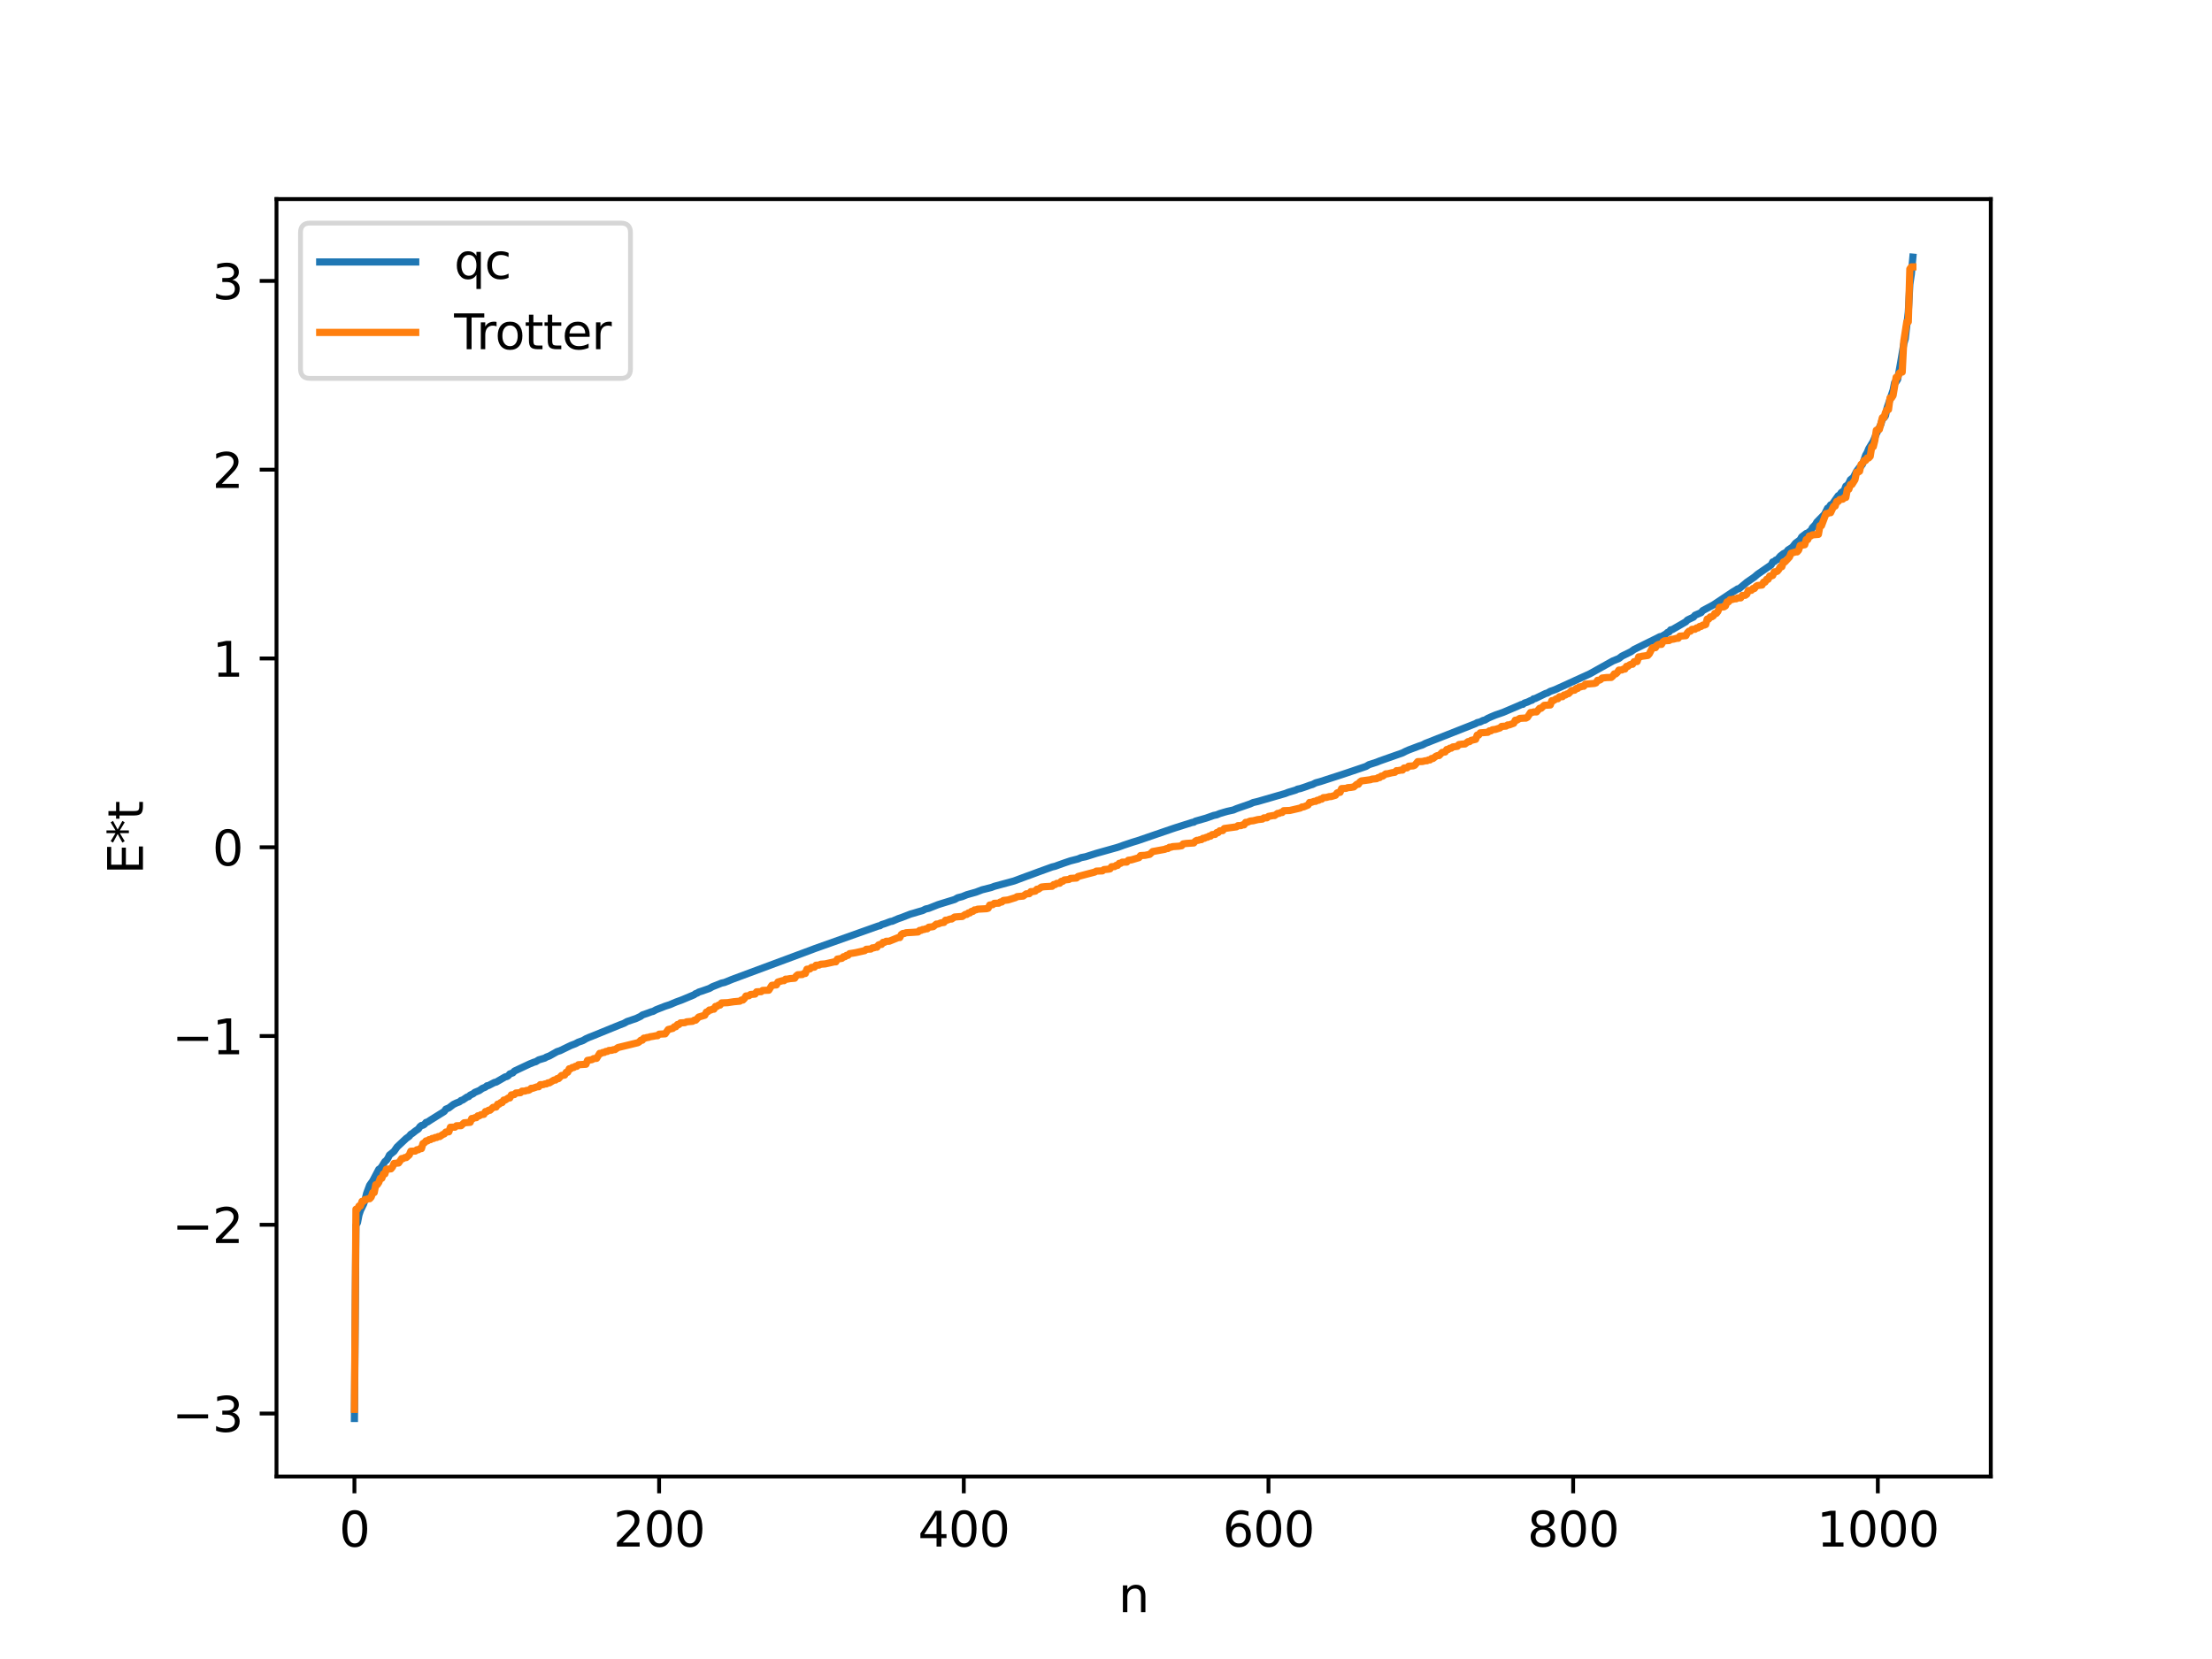 <?xml version="1.0" encoding="utf-8" standalone="no"?>
<!DOCTYPE svg PUBLIC "-//W3C//DTD SVG 1.1//EN"
  "http://www.w3.org/Graphics/SVG/1.1/DTD/svg11.dtd">
<svg xmlns:xlink="http://www.w3.org/1999/xlink" width="460.8pt" height="345.6pt" viewBox="0 0 460.8 345.6" xmlns="http://www.w3.org/2000/svg" version="1.1">
 <defs>
  <style type="text/css">*{stroke-linejoin: round; stroke-linecap: butt}</style>
 </defs>
 <g id="figure_1">
  <g id="patch_1">
   <path d="M 0 345.6 
L 460.8 345.6 
L 460.8 0 
L 0 0 
z
" style="fill: #ffffff"/>
  </g>
  <g id="axes_1">
   <g id="patch_2">
    <path d="M 57.6 307.584 
L 414.72 307.584 
L 414.72 41.472 
L 57.6 41.472 
z
" style="fill: #ffffff"/>
   </g>
   <g id="matplotlib.axis_1">
    <g id="xtick_1">
     <g id="line2d_1">
      <defs>
       <path id="mff411ee690" d="M 0 0 
L 0 3.5 
" style="stroke: #000000; stroke-width: 0.8"/>
      </defs>
      <g>
       <use xlink:href="#mff411ee690" x="73.833" y="307.584" style="stroke: #000000; stroke-width: 0.8"/>
      </g>
     </g>
     <g id="text_1">
      <!-- 0 -->
      <g transform="translate(70.651 322.182) scale(0.1 -0.1)">
       <defs>
        <path id="DejaVuSans-30" d="M 2034 4250 
Q 1547 4250 1301 3770 
Q 1056 3291 1056 2328 
Q 1056 1369 1301 889 
Q 1547 409 2034 409 
Q 2525 409 2770 889 
Q 3016 1369 3016 2328 
Q 3016 3291 2770 3770 
Q 2525 4250 2034 4250 
z
M 2034 4750 
Q 2819 4750 3233 4129 
Q 3647 3509 3647 2328 
Q 3647 1150 3233 529 
Q 2819 -91 2034 -91 
Q 1250 -91 836 529 
Q 422 1150 422 2328 
Q 422 3509 836 4129 
Q 1250 4750 2034 4750 
z
" transform="scale(0.016)"/>
       </defs>
       <use xlink:href="#DejaVuSans-30"/>
      </g>
     </g>
    </g>
    <g id="xtick_2">
     <g id="line2d_2">
      <g>
       <use xlink:href="#mff411ee690" x="137.304" y="307.584" style="stroke: #000000; stroke-width: 0.8"/>
      </g>
     </g>
     <g id="text_2">
      <!-- 200 -->
      <g transform="translate(127.76 322.182) scale(0.1 -0.1)">
       <defs>
        <path id="DejaVuSans-32" d="M 1228 531 
L 3431 531 
L 3431 0 
L 469 0 
L 469 531 
Q 828 903 1448 1529 
Q 2069 2156 2228 2338 
Q 2531 2678 2651 2914 
Q 2772 3150 2772 3378 
Q 2772 3750 2511 3984 
Q 2250 4219 1831 4219 
Q 1534 4219 1204 4116 
Q 875 4013 500 3803 
L 500 4441 
Q 881 4594 1212 4672 
Q 1544 4750 1819 4750 
Q 2544 4750 2975 4387 
Q 3406 4025 3406 3419 
Q 3406 3131 3298 2873 
Q 3191 2616 2906 2266 
Q 2828 2175 2409 1742 
Q 1991 1309 1228 531 
z
" transform="scale(0.016)"/>
       </defs>
       <use xlink:href="#DejaVuSans-32"/>
       <use xlink:href="#DejaVuSans-30" x="63.623"/>
       <use xlink:href="#DejaVuSans-30" x="127.246"/>
      </g>
     </g>
    </g>
    <g id="xtick_3">
     <g id="line2d_3">
      <g>
       <use xlink:href="#mff411ee690" x="200.775" y="307.584" style="stroke: #000000; stroke-width: 0.8"/>
      </g>
     </g>
     <g id="text_3">
      <!-- 400 -->
      <g transform="translate(191.231 322.182) scale(0.1 -0.1)">
       <defs>
        <path id="DejaVuSans-34" d="M 2419 4116 
L 825 1625 
L 2419 1625 
L 2419 4116 
z
M 2253 4666 
L 3047 4666 
L 3047 1625 
L 3713 1625 
L 3713 1100 
L 3047 1100 
L 3047 0 
L 2419 0 
L 2419 1100 
L 313 1100 
L 313 1709 
L 2253 4666 
z
" transform="scale(0.016)"/>
       </defs>
       <use xlink:href="#DejaVuSans-34"/>
       <use xlink:href="#DejaVuSans-30" x="63.623"/>
       <use xlink:href="#DejaVuSans-30" x="127.246"/>
      </g>
     </g>
    </g>
    <g id="xtick_4">
     <g id="line2d_4">
      <g>
       <use xlink:href="#mff411ee690" x="264.246" y="307.584" style="stroke: #000000; stroke-width: 0.8"/>
      </g>
     </g>
     <g id="text_4">
      <!-- 600 -->
      <g transform="translate(254.702 322.182) scale(0.1 -0.1)">
       <defs>
        <path id="DejaVuSans-36" d="M 2113 2584 
Q 1688 2584 1439 2293 
Q 1191 2003 1191 1497 
Q 1191 994 1439 701 
Q 1688 409 2113 409 
Q 2538 409 2786 701 
Q 3034 994 3034 1497 
Q 3034 2003 2786 2293 
Q 2538 2584 2113 2584 
z
M 3366 4563 
L 3366 3988 
Q 3128 4100 2886 4159 
Q 2644 4219 2406 4219 
Q 1781 4219 1451 3797 
Q 1122 3375 1075 2522 
Q 1259 2794 1537 2939 
Q 1816 3084 2150 3084 
Q 2853 3084 3261 2657 
Q 3669 2231 3669 1497 
Q 3669 778 3244 343 
Q 2819 -91 2113 -91 
Q 1303 -91 875 529 
Q 447 1150 447 2328 
Q 447 3434 972 4092 
Q 1497 4750 2381 4750 
Q 2619 4750 2861 4703 
Q 3103 4656 3366 4563 
z
" transform="scale(0.016)"/>
       </defs>
       <use xlink:href="#DejaVuSans-36"/>
       <use xlink:href="#DejaVuSans-30" x="63.623"/>
       <use xlink:href="#DejaVuSans-30" x="127.246"/>
      </g>
     </g>
    </g>
    <g id="xtick_5">
     <g id="line2d_5">
      <g>
       <use xlink:href="#mff411ee690" x="327.717" y="307.584" style="stroke: #000000; stroke-width: 0.8"/>
      </g>
     </g>
     <g id="text_5">
      <!-- 800 -->
      <g transform="translate(318.173 322.182) scale(0.1 -0.1)">
       <defs>
        <path id="DejaVuSans-38" d="M 2034 2216 
Q 1584 2216 1326 1975 
Q 1069 1734 1069 1313 
Q 1069 891 1326 650 
Q 1584 409 2034 409 
Q 2484 409 2743 651 
Q 3003 894 3003 1313 
Q 3003 1734 2745 1975 
Q 2488 2216 2034 2216 
z
M 1403 2484 
Q 997 2584 770 2862 
Q 544 3141 544 3541 
Q 544 4100 942 4425 
Q 1341 4750 2034 4750 
Q 2731 4750 3128 4425 
Q 3525 4100 3525 3541 
Q 3525 3141 3298 2862 
Q 3072 2584 2669 2484 
Q 3125 2378 3379 2068 
Q 3634 1759 3634 1313 
Q 3634 634 3220 271 
Q 2806 -91 2034 -91 
Q 1263 -91 848 271 
Q 434 634 434 1313 
Q 434 1759 690 2068 
Q 947 2378 1403 2484 
z
M 1172 3481 
Q 1172 3119 1398 2916 
Q 1625 2713 2034 2713 
Q 2441 2713 2670 2916 
Q 2900 3119 2900 3481 
Q 2900 3844 2670 4047 
Q 2441 4250 2034 4250 
Q 1625 4250 1398 4047 
Q 1172 3844 1172 3481 
z
" transform="scale(0.016)"/>
       </defs>
       <use xlink:href="#DejaVuSans-38"/>
       <use xlink:href="#DejaVuSans-30" x="63.623"/>
       <use xlink:href="#DejaVuSans-30" x="127.246"/>
      </g>
     </g>
    </g>
    <g id="xtick_6">
     <g id="line2d_6">
      <g>
       <use xlink:href="#mff411ee690" x="391.188" y="307.584" style="stroke: #000000; stroke-width: 0.8"/>
      </g>
     </g>
     <g id="text_6">
      <!-- 1000 -->
      <g transform="translate(378.463 322.182) scale(0.1 -0.1)">
       <defs>
        <path id="DejaVuSans-31" d="M 794 531 
L 1825 531 
L 1825 4091 
L 703 3866 
L 703 4441 
L 1819 4666 
L 2450 4666 
L 2450 531 
L 3481 531 
L 3481 0 
L 794 0 
L 794 531 
z
" transform="scale(0.016)"/>
       </defs>
       <use xlink:href="#DejaVuSans-31"/>
       <use xlink:href="#DejaVuSans-30" x="63.623"/>
       <use xlink:href="#DejaVuSans-30" x="127.246"/>
       <use xlink:href="#DejaVuSans-30" x="190.869"/>
      </g>
     </g>
    </g>
    <g id="text_7">
     <!-- n -->
     <g transform="translate(232.991 335.861) scale(0.1 -0.1)">
      <defs>
       <path id="DejaVuSans-6e" d="M 3513 2113 
L 3513 0 
L 2938 0 
L 2938 2094 
Q 2938 2591 2744 2837 
Q 2550 3084 2163 3084 
Q 1697 3084 1428 2787 
Q 1159 2491 1159 1978 
L 1159 0 
L 581 0 
L 581 3500 
L 1159 3500 
L 1159 2956 
Q 1366 3272 1645 3428 
Q 1925 3584 2291 3584 
Q 2894 3584 3203 3211 
Q 3513 2838 3513 2113 
z
" transform="scale(0.016)"/>
      </defs>
      <use xlink:href="#DejaVuSans-6e"/>
     </g>
    </g>
   </g>
   <g id="matplotlib.axis_2">
    <g id="ytick_1">
     <g id="line2d_7">
      <defs>
       <path id="m937a822538" d="M 0 0 
L -3.5 0 
" style="stroke: #000000; stroke-width: 0.8"/>
      </defs>
      <g>
       <use xlink:href="#m937a822538" x="57.6" y="294.467" style="stroke: #000000; stroke-width: 0.8"/>
      </g>
     </g>
     <g id="text_8">
      <!-- −3 -->
      <g transform="translate(35.858 298.267) scale(0.1 -0.1)">
       <defs>
        <path id="DejaVuSans-2212" d="M 678 2272 
L 4684 2272 
L 4684 1741 
L 678 1741 
L 678 2272 
z
" transform="scale(0.016)"/>
        <path id="DejaVuSans-33" d="M 2597 2516 
Q 3050 2419 3304 2112 
Q 3559 1806 3559 1356 
Q 3559 666 3084 287 
Q 2609 -91 1734 -91 
Q 1441 -91 1130 -33 
Q 819 25 488 141 
L 488 750 
Q 750 597 1062 519 
Q 1375 441 1716 441 
Q 2309 441 2620 675 
Q 2931 909 2931 1356 
Q 2931 1769 2642 2001 
Q 2353 2234 1838 2234 
L 1294 2234 
L 1294 2753 
L 1863 2753 
Q 2328 2753 2575 2939 
Q 2822 3125 2822 3475 
Q 2822 3834 2567 4026 
Q 2313 4219 1838 4219 
Q 1578 4219 1281 4162 
Q 984 4106 628 3988 
L 628 4550 
Q 988 4650 1302 4700 
Q 1616 4750 1894 4750 
Q 2613 4750 3031 4423 
Q 3450 4097 3450 3541 
Q 3450 3153 3228 2886 
Q 3006 2619 2597 2516 
z
" transform="scale(0.016)"/>
       </defs>
       <use xlink:href="#DejaVuSans-2212"/>
       <use xlink:href="#DejaVuSans-33" x="83.789"/>
      </g>
     </g>
    </g>
    <g id="ytick_2">
     <g id="line2d_8">
      <g>
       <use xlink:href="#m937a822538" x="57.6" y="255.143" style="stroke: #000000; stroke-width: 0.8"/>
      </g>
     </g>
     <g id="text_9">
      <!-- −2 -->
      <g transform="translate(35.858 258.943) scale(0.1 -0.1)">
       <use xlink:href="#DejaVuSans-2212"/>
       <use xlink:href="#DejaVuSans-32" x="83.789"/>
      </g>
     </g>
    </g>
    <g id="ytick_3">
     <g id="line2d_9">
      <g>
       <use xlink:href="#m937a822538" x="57.6" y="215.819" style="stroke: #000000; stroke-width: 0.8"/>
      </g>
     </g>
     <g id="text_10">
      <!-- −1 -->
      <g transform="translate(35.858 219.619) scale(0.1 -0.1)">
       <use xlink:href="#DejaVuSans-2212"/>
       <use xlink:href="#DejaVuSans-31" x="83.789"/>
      </g>
     </g>
    </g>
    <g id="ytick_4">
     <g id="line2d_10">
      <g>
       <use xlink:href="#m937a822538" x="57.6" y="176.495" style="stroke: #000000; stroke-width: 0.8"/>
      </g>
     </g>
     <g id="text_11">
      <!-- 0 -->
      <g transform="translate(44.237 180.295) scale(0.1 -0.1)">
       <use xlink:href="#DejaVuSans-30"/>
      </g>
     </g>
    </g>
    <g id="ytick_5">
     <g id="line2d_11">
      <g>
       <use xlink:href="#m937a822538" x="57.6" y="137.171" style="stroke: #000000; stroke-width: 0.8"/>
      </g>
     </g>
     <g id="text_12">
      <!-- 1 -->
      <g transform="translate(44.237 140.971) scale(0.1 -0.1)">
       <use xlink:href="#DejaVuSans-31"/>
      </g>
     </g>
    </g>
    <g id="ytick_6">
     <g id="line2d_12">
      <g>
       <use xlink:href="#m937a822538" x="57.6" y="97.847" style="stroke: #000000; stroke-width: 0.8"/>
      </g>
     </g>
     <g id="text_13">
      <!-- 2 -->
      <g transform="translate(44.237 101.647) scale(0.1 -0.1)">
       <use xlink:href="#DejaVuSans-32"/>
      </g>
     </g>
    </g>
    <g id="ytick_7">
     <g id="line2d_13">
      <g>
       <use xlink:href="#m937a822538" x="57.6" y="58.523" style="stroke: #000000; stroke-width: 0.8"/>
      </g>
     </g>
     <g id="text_14">
      <!-- 3 -->
      <g transform="translate(44.237 62.323) scale(0.1 -0.1)">
       <use xlink:href="#DejaVuSans-33"/>
      </g>
     </g>
    </g>
    <g id="text_15">
     <!-- E*t -->
     <g transform="translate(29.778 182.148) rotate(-90) scale(0.1 -0.1)">
      <defs>
       <path id="DejaVuSans-45" d="M 628 4666 
L 3578 4666 
L 3578 4134 
L 1259 4134 
L 1259 2753 
L 3481 2753 
L 3481 2222 
L 1259 2222 
L 1259 531 
L 3634 531 
L 3634 0 
L 628 0 
L 628 4666 
z
" transform="scale(0.016)"/>
       <path id="DejaVuSans-2a" d="M 3009 3897 
L 1888 3291 
L 3009 2681 
L 2828 2375 
L 1778 3009 
L 1778 1831 
L 1422 1831 
L 1422 3009 
L 372 2375 
L 191 2681 
L 1313 3291 
L 191 3897 
L 372 4206 
L 1422 3572 
L 1422 4750 
L 1778 4750 
L 1778 3572 
L 2828 4206 
L 3009 3897 
z
" transform="scale(0.016)"/>
       <path id="DejaVuSans-74" d="M 1172 4494 
L 1172 3500 
L 2356 3500 
L 2356 3053 
L 1172 3053 
L 1172 1153 
Q 1172 725 1289 603 
Q 1406 481 1766 481 
L 2356 481 
L 2356 0 
L 1766 0 
Q 1100 0 847 248 
Q 594 497 594 1153 
L 594 3053 
L 172 3053 
L 172 3500 
L 594 3500 
L 594 4494 
L 1172 4494 
z
" transform="scale(0.016)"/>
      </defs>
      <use xlink:href="#DejaVuSans-45"/>
      <use xlink:href="#DejaVuSans-2a" x="63.184"/>
      <use xlink:href="#DejaVuSans-74" x="113.184"/>
     </g>
    </g>
   </g>
   <g id="line2d_14">
    <path d="M 73.833 295.488 
L 74.15 255.241 
L 74.467 254.715 
L 74.785 253.064 
L 75.102 252.134 
L 75.737 250.845 
L 76.054 249.938 
L 76.372 248.605 
L 77.006 246.91 
L 77.641 246.016 
L 78.91 243.602 
L 79.228 243.4 
L 79.545 243.01 
L 80.18 241.972 
L 80.497 241.734 
L 80.815 241.28 
L 81.132 240.62 
L 82.084 239.852 
L 82.719 238.936 
L 84.623 237.149 
L 85.258 236.7 
L 85.575 236.288 
L 85.892 236.119 
L 86.527 235.609 
L 87.162 235.18 
L 87.479 234.704 
L 87.796 234.456 
L 88.114 234.408 
L 88.431 234.21 
L 88.748 233.82 
L 89.066 233.738 
L 89.7 233.317 
L 92.557 231.532 
L 92.874 231.061 
L 93.509 230.796 
L 94.461 230.072 
L 95.096 229.764 
L 95.73 229.529 
L 96.048 229.24 
L 96.365 229.169 
L 97.317 228.523 
L 97.634 228.445 
L 97.952 228.128 
L 98.586 227.832 
L 98.904 227.565 
L 99.856 227.174 
L 100.491 226.727 
L 101.125 226.471 
L 101.443 226.189 
L 101.76 226.14 
L 103.029 225.484 
L 103.347 225.433 
L 105.251 224.331 
L 105.568 224.269 
L 105.886 224.086 
L 106.203 223.716 
L 106.838 223.495 
L 107.155 223.133 
L 110.329 221.64 
L 111.281 221.256 
L 111.598 221.183 
L 112.233 220.793 
L 113.502 220.413 
L 113.82 220.211 
L 114.454 219.974 
L 116.041 219.079 
L 116.676 218.874 
L 118.897 217.798 
L 119.849 217.438 
L 120.484 217.096 
L 121.436 216.767 
L 122.071 216.388 
L 122.705 216.105 
L 123.34 215.862 
L 129.053 213.53 
L 130.005 213.165 
L 130.639 212.806 
L 132.543 212.157 
L 133.496 211.7 
L 133.813 211.445 
L 135.082 211.002 
L 135.717 210.762 
L 136.034 210.697 
L 136.669 210.349 
L 138.573 209.603 
L 139.525 209.297 
L 140.795 208.754 
L 142.064 208.291 
L 144.603 207.226 
L 144.92 206.975 
L 145.238 206.891 
L 145.555 206.672 
L 146.19 206.471 
L 147.777 205.914 
L 148.411 205.554 
L 150.315 204.796 
L 150.95 204.657 
L 152.537 204.011 
L 169.039 197.876 
L 169.674 197.632 
L 183.003 192.892 
L 183.32 192.847 
L 183.638 192.625 
L 184.272 192.429 
L 185.542 191.955 
L 185.859 191.916 
L 187.129 191.369 
L 187.763 191.161 
L 189.667 190.42 
L 190.302 190.242 
L 191.254 189.954 
L 192.206 189.683 
L 192.841 189.359 
L 193.476 189.223 
L 195.38 188.467 
L 196.332 188.166 
L 198.871 187.386 
L 199.505 187.022 
L 200.458 186.777 
L 201.41 186.388 
L 203.314 185.85 
L 204.583 185.362 
L 206.487 184.885 
L 207.122 184.641 
L 211.248 183.522 
L 213.786 182.572 
L 214.739 182.232 
L 216.325 181.639 
L 219.181 180.604 
L 219.816 180.454 
L 220.451 180.217 
L 221.72 179.766 
L 222.99 179.336 
L 224.577 178.933 
L 225.211 178.659 
L 226.163 178.473 
L 228.385 177.766 
L 231.241 176.962 
L 232.51 176.608 
L 233.145 176.41 
L 234.097 176.063 
L 236.001 175.427 
L 236.953 175.142 
L 244.253 172.637 
L 244.887 172.427 
L 248.378 171.319 
L 248.696 171.279 
L 249.013 171.068 
L 251.234 170.436 
L 252.821 169.875 
L 253.456 169.743 
L 254.091 169.481 
L 255.043 169.194 
L 255.677 169.017 
L 256.947 168.735 
L 257.581 168.458 
L 259.168 167.906 
L 260.438 167.467 
L 261.072 167.18 
L 262.024 166.959 
L 267.737 165.304 
L 268.372 165.052 
L 269.958 164.576 
L 270.276 164.399 
L 270.91 164.264 
L 272.18 163.836 
L 272.815 163.595 
L 273.449 163.405 
L 274.084 163.08 
L 275.036 162.82 
L 279.479 161.381 
L 280.748 160.957 
L 284.557 159.665 
L 285.191 159.289 
L 286.778 158.78 
L 287.413 158.52 
L 292.173 156.843 
L 292.808 156.515 
L 293.443 156.233 
L 295.664 155.396 
L 296.299 155.193 
L 296.934 154.861 
L 307.406 150.731 
L 307.724 150.54 
L 308.358 150.386 
L 308.993 150.067 
L 309.31 150.016 
L 309.945 149.636 
L 310.58 149.349 
L 311.532 148.951 
L 313.119 148.402 
L 316.61 146.911 
L 316.927 146.756 
L 317.244 146.726 
L 317.562 146.462 
L 318.196 146.261 
L 318.831 145.952 
L 319.148 145.866 
L 319.466 145.577 
L 319.783 145.53 
L 322.005 144.455 
L 322.322 144.381 
L 322.957 144.016 
L 323.909 143.686 
L 331.208 140.358 
L 335.968 137.698 
L 337.238 137.18 
L 337.872 136.69 
L 339.777 135.75 
L 340.411 135.294 
L 345.172 132.948 
L 345.806 132.616 
L 346.124 132.597 
L 347.076 132.028 
L 347.393 131.734 
L 347.71 131.638 
L 348.028 131.207 
L 348.345 131.169 
L 351.201 129.519 
L 351.519 129.16 
L 352.788 128.557 
L 353.105 128.166 
L 354.375 127.618 
L 354.692 127.212 
L 356.914 126.019 
L 361.039 123.263 
L 361.674 122.889 
L 361.991 122.673 
L 362.309 122.626 
L 363.896 121.297 
L 365.482 120.2 
L 366.117 119.647 
L 368.973 117.68 
L 369.291 117.06 
L 369.608 117 
L 369.925 116.67 
L 370.243 116.599 
L 370.877 115.845 
L 371.512 115.344 
L 372.147 115.032 
L 372.464 114.583 
L 373.099 114.18 
L 373.416 113.956 
L 374.051 113.153 
L 375.003 112.454 
L 375.32 111.86 
L 376.272 111.131 
L 376.59 111.074 
L 376.907 110.754 
L 377.224 110.601 
L 377.542 109.952 
L 378.177 109.29 
L 378.494 108.748 
L 380.081 107.135 
L 380.715 105.866 
L 381.033 105.692 
L 381.35 105.179 
L 381.667 105.067 
L 382.937 103.266 
L 383.254 103.102 
L 383.572 102.607 
L 384.206 102.152 
L 384.524 101.272 
L 384.841 101.079 
L 385.158 100.653 
L 385.476 99.946 
L 386.11 99.443 
L 386.745 98.201 
L 387.38 97.349 
L 387.697 97.105 
L 388.015 96.672 
L 388.649 94.832 
L 388.967 94.279 
L 389.284 93.489 
L 390.236 91.924 
L 390.871 90.384 
L 391.505 89.064 
L 391.823 88.376 
L 392.14 87.264 
L 392.458 87.049 
L 392.775 86.624 
L 393.092 85.062 
L 394.362 81.282 
L 394.679 79.714 
L 394.996 79.54 
L 395.314 79.032 
L 395.948 75.472 
L 396.583 71.677 
L 396.9 70.566 
L 397.535 65.031 
L 397.853 59.234 
L 398.17 57.089 
L 398.487 53.568 
L 398.487 53.568 
" clip-path="url(#pf500c1200c)" style="fill: none; stroke: #1f77b4; stroke-width: 1.5; stroke-linecap: square"/>
   </g>
   <g id="line2d_15">
    <path d="M 73.833 293.592 
L 74.15 251.905 
L 74.467 251.905 
L 74.785 251.226 
L 75.102 251.226 
L 75.42 250.259 
L 75.737 250.259 
L 76.054 249.878 
L 76.372 249.878 
L 76.689 249.717 
L 77.006 249.717 
L 77.324 249.385 
L 77.641 248.439 
L 77.958 248.439 
L 78.276 246.792 
L 78.593 246.792 
L 78.91 246.324 
L 79.228 245.462 
L 79.545 245.462 
L 79.862 244.548 
L 80.18 244.548 
L 80.497 243.565 
L 81.449 243.489 
L 81.767 243.089 
L 82.084 242.363 
L 83.036 242.272 
L 83.671 241.351 
L 83.988 241.351 
L 84.305 241.149 
L 84.623 241.149 
L 85.258 240.588 
L 85.575 239.825 
L 86.527 239.784 
L 86.844 239.516 
L 87.162 239.516 
L 87.479 239.28 
L 87.796 239.28 
L 88.114 238.207 
L 88.431 238.064 
L 88.748 237.669 
L 89.066 237.669 
L 89.383 237.403 
L 89.7 237.403 
L 90.018 237.16 
L 90.335 237.16 
L 90.653 236.966 
L 90.97 236.966 
L 91.287 236.766 
L 91.605 236.766 
L 92.239 236.331 
L 92.557 236.215 
L 92.874 235.826 
L 93.509 235.773 
L 93.826 234.822 
L 94.778 234.808 
L 95.096 234.516 
L 96.048 234.497 
L 96.682 233.902 
L 97.952 233.8 
L 98.269 233.008 
L 98.586 233.008 
L 98.904 232.834 
L 99.221 232.834 
L 99.539 232.449 
L 99.856 232.449 
L 100.173 232.218 
L 100.808 232.134 
L 101.125 231.552 
L 101.443 231.552 
L 101.76 231.288 
L 102.077 231.288 
L 102.712 230.685 
L 103.347 230.617 
L 103.664 230.023 
L 103.981 230.023 
L 104.299 229.689 
L 104.616 229.689 
L 104.934 229.162 
L 105.251 229.162 
L 105.886 228.725 
L 106.203 228.725 
L 106.52 228.09 
L 107.155 228.017 
L 107.472 227.693 
L 108.424 227.629 
L 108.742 227.304 
L 109.377 227.293 
L 109.694 227.147 
L 110.011 227.147 
L 110.329 227.03 
L 110.646 226.717 
L 110.963 226.717 
L 111.915 226.391 
L 112.233 226.391 
L 112.55 225.955 
L 113.185 225.945 
L 113.502 225.795 
L 113.82 225.795 
L 114.137 225.582 
L 114.454 225.582 
L 115.406 224.997 
L 115.724 224.997 
L 116.041 224.698 
L 116.358 224.698 
L 116.993 224.042 
L 117.628 223.959 
L 117.945 223.372 
L 118.262 223.372 
L 118.58 222.645 
L 118.897 222.645 
L 119.215 222.376 
L 119.532 222.376 
L 119.849 222.137 
L 120.167 222.137 
L 120.484 221.804 
L 122.071 221.7 
L 122.388 220.9 
L 123.34 220.742 
L 123.658 220.526 
L 124.292 220.47 
L 124.927 219.434 
L 125.244 219.434 
L 125.562 219.248 
L 125.879 219.248 
L 126.196 219.037 
L 126.514 219.037 
L 126.831 218.833 
L 127.466 218.792 
L 127.783 218.661 
L 128.1 218.661 
L 128.735 218.223 
L 132.861 217.22 
L 133.178 217.032 
L 133.496 216.696 
L 133.813 216.696 
L 134.13 216.261 
L 134.448 216.261 
L 134.765 216.122 
L 135.082 216.122 
L 135.4 215.982 
L 136.034 215.885 
L 136.669 215.761 
L 136.986 215.761 
L 137.304 215.439 
L 138.573 215.367 
L 139.208 214.462 
L 140.16 214.232 
L 140.477 213.889 
L 140.795 213.889 
L 141.112 213.437 
L 141.429 213.437 
L 141.747 213.092 
L 142.699 213.035 
L 143.016 212.868 
L 144.286 212.755 
L 144.603 212.527 
L 144.92 212.527 
L 145.555 211.866 
L 146.824 211.493 
L 147.142 210.837 
L 147.459 210.747 
L 147.777 210.403 
L 148.094 210.403 
L 148.411 210.23 
L 148.729 210.23 
L 149.046 209.656 
L 149.363 209.656 
L 149.681 209.38 
L 149.998 209.38 
L 150.315 208.924 
L 151.585 208.871 
L 152.854 208.678 
L 153.806 208.591 
L 154.124 208.561 
L 154.441 208.326 
L 154.758 208.326 
L 155.076 208.008 
L 155.393 207.483 
L 156.028 207.429 
L 156.345 207.167 
L 157.297 207.085 
L 157.615 206.614 
L 158.567 206.582 
L 158.884 206.322 
L 160.153 206.275 
L 160.788 205.262 
L 161.423 205.195 
L 161.74 205.178 
L 162.058 204.571 
L 163.01 204.292 
L 163.327 204.292 
L 163.644 203.978 
L 163.962 203.978 
L 164.596 203.86 
L 165.548 203.784 
L 165.866 203.312 
L 166.183 203.062 
L 167.135 203.011 
L 167.453 202.794 
L 167.77 202.794 
L 168.087 201.908 
L 168.722 201.857 
L 169.039 201.525 
L 169.674 201.471 
L 169.991 201.073 
L 170.626 201.046 
L 170.943 200.87 
L 171.896 200.798 
L 173.8 200.372 
L 174.117 200.372 
L 174.434 199.798 
L 175.386 199.637 
L 175.704 199.304 
L 176.021 199.304 
L 176.339 199.016 
L 176.656 199.016 
L 176.973 198.665 
L 177.608 198.567 
L 178.243 198.459 
L 180.147 198.035 
L 180.464 197.751 
L 181.416 197.705 
L 181.734 197.458 
L 182.051 197.458 
L 182.368 197.326 
L 182.686 197.326 
L 183.003 196.86 
L 183.32 196.74 
L 183.638 196.74 
L 183.955 196.305 
L 184.272 196.305 
L 184.59 196.085 
L 185.224 196.081 
L 187.129 195.31 
L 187.446 195.31 
L 187.763 194.674 
L 188.081 194.461 
L 188.398 194.461 
L 188.715 194.305 
L 190.302 194.212 
L 191.254 194.143 
L 191.572 193.821 
L 191.889 193.821 
L 192.206 193.632 
L 192.524 193.632 
L 192.841 193.488 
L 193.158 193.488 
L 193.476 193.154 
L 194.11 193.081 
L 194.428 193.026 
L 195.062 192.502 
L 195.38 192.502 
L 196.015 192.248 
L 196.649 192.159 
L 196.967 191.694 
L 197.284 191.694 
L 197.919 191.451 
L 198.236 191.451 
L 198.871 191.03 
L 199.823 190.954 
L 200.458 190.918 
L 201.092 190.491 
L 201.41 190.491 
L 201.727 190.182 
L 202.044 190.182 
L 202.362 189.859 
L 202.679 189.859 
L 202.996 189.55 
L 203.314 189.55 
L 203.631 189.402 
L 205.535 189.296 
L 205.853 189.201 
L 206.17 188.54 
L 206.805 188.462 
L 207.122 188.182 
L 208.074 188.145 
L 208.391 187.902 
L 208.709 187.902 
L 209.026 187.586 
L 209.978 187.482 
L 211.565 186.989 
L 211.882 186.785 
L 213.152 186.665 
L 213.786 186.203 
L 214.421 186.168 
L 214.739 185.744 
L 215.056 185.744 
L 215.691 185.631 
L 216.008 185.238 
L 216.325 185.238 
L 216.96 184.787 
L 217.595 184.713 
L 219.181 184.624 
L 219.499 184.275 
L 219.816 184.275 
L 220.134 184.022 
L 220.768 183.992 
L 221.086 183.592 
L 221.403 183.592 
L 221.72 183.306 
L 222.672 183.214 
L 222.99 182.994 
L 224.259 182.907 
L 224.577 182.59 
L 226.481 182.082 
L 228.067 181.667 
L 228.385 181.468 
L 229.654 181.421 
L 229.972 181.15 
L 230.924 181.065 
L 231.241 181.002 
L 231.558 180.55 
L 232.193 180.523 
L 232.51 180.278 
L 232.828 180.278 
L 233.145 179.848 
L 233.462 179.848 
L 233.78 179.603 
L 234.732 179.585 
L 235.049 179.205 
L 235.684 179.133 
L 237.271 178.663 
L 237.588 178.234 
L 238.54 178.178 
L 239.492 177.982 
L 240.127 177.391 
L 240.762 177.276 
L 242.666 176.926 
L 242.983 176.776 
L 243.3 176.765 
L 243.618 176.5 
L 243.935 176.5 
L 244.253 176.373 
L 245.522 176.285 
L 246.157 176.185 
L 246.474 175.802 
L 247.109 175.704 
L 248.696 175.602 
L 249.013 175.218 
L 249.33 175.053 
L 249.648 175.053 
L 249.965 174.911 
L 250.282 174.911 
L 250.6 174.633 
L 250.917 174.633 
L 251.234 174.443 
L 251.552 174.409 
L 251.869 174.182 
L 252.186 174.182 
L 252.504 173.865 
L 253.139 173.82 
L 253.456 173.444 
L 253.773 173.444 
L 254.091 173.07 
L 254.725 173.027 
L 255.043 172.593 
L 257.581 172.242 
L 257.899 171.994 
L 258.534 171.989 
L 258.851 171.832 
L 259.168 171.832 
L 259.486 171.315 
L 259.803 171.315 
L 260.438 171.042 
L 261.072 170.978 
L 262.024 170.736 
L 262.977 170.633 
L 263.294 170.378 
L 263.929 170.366 
L 264.246 170.072 
L 265.198 169.896 
L 265.515 169.896 
L 266.15 169.446 
L 266.467 169.446 
L 266.785 169.263 
L 267.102 169.263 
L 267.42 168.883 
L 268.689 168.838 
L 270.91 168.318 
L 271.228 168.101 
L 271.545 168.101 
L 272.497 167.704 
L 272.815 167.162 
L 273.132 167.162 
L 273.767 166.932 
L 274.084 166.932 
L 274.401 166.709 
L 274.719 166.709 
L 275.036 166.477 
L 275.353 166.477 
L 275.671 166.166 
L 276.305 166.123 
L 276.94 165.945 
L 277.258 165.945 
L 278.21 165.668 
L 278.527 165.192 
L 278.844 165.064 
L 279.162 165.064 
L 279.479 164.275 
L 280.431 164.228 
L 280.748 164.08 
L 281.383 164.036 
L 282.018 163.931 
L 282.653 163.376 
L 282.97 163.376 
L 283.287 162.897 
L 283.605 162.685 
L 285.509 162.425 
L 285.826 162.3 
L 286.778 162.214 
L 287.096 161.987 
L 287.413 161.987 
L 287.73 161.682 
L 288.048 161.682 
L 288.682 161.211 
L 289 161.211 
L 289.952 160.976 
L 290.586 160.88 
L 290.904 160.544 
L 291.221 160.544 
L 291.856 160.422 
L 292.173 160.422 
L 292.491 159.992 
L 293.125 159.962 
L 293.443 159.617 
L 294.395 159.543 
L 294.712 159.415 
L 295.347 158.662 
L 296.299 158.639 
L 296.934 158.482 
L 297.251 158.482 
L 297.568 158.311 
L 297.886 158.311 
L 298.203 158.013 
L 298.52 158.013 
L 299.155 157.519 
L 299.472 157.392 
L 299.79 157.392 
L 300.424 156.738 
L 301.059 156.647 
L 301.377 156.137 
L 301.694 156.137 
L 302.011 155.862 
L 302.329 155.862 
L 302.646 155.601 
L 303.598 155.476 
L 303.915 155.109 
L 304.55 155.02 
L 305.185 154.983 
L 305.82 154.497 
L 306.137 154.497 
L 306.454 154.236 
L 307.406 154.016 
L 307.724 153.133 
L 308.041 153.133 
L 308.358 152.667 
L 309.945 152.55 
L 310.262 152.256 
L 310.58 152.256 
L 310.897 152.026 
L 311.532 151.942 
L 312.484 151.641 
L 312.801 151.327 
L 313.753 151.254 
L 314.071 151.017 
L 314.388 151.017 
L 315.34 150.67 
L 315.658 150.033 
L 315.975 150.033 
L 316.61 149.655 
L 317.562 149.593 
L 317.879 149.593 
L 318.196 149.417 
L 318.831 148.432 
L 319.148 148.432 
L 319.466 148.305 
L 320.1 148.302 
L 320.735 147.551 
L 321.053 147.551 
L 321.687 146.931 
L 322.957 146.858 
L 323.274 145.963 
L 323.591 145.963 
L 324.226 145.557 
L 324.543 145.557 
L 324.861 145.14 
L 325.496 145.137 
L 325.813 144.777 
L 326.13 144.777 
L 326.448 144.542 
L 326.765 144.49 
L 327.4 143.858 
L 328.034 143.772 
L 328.352 143.414 
L 328.669 143.414 
L 328.986 143.093 
L 329.304 143.093 
L 329.621 142.958 
L 329.939 142.958 
L 330.256 142.528 
L 332.16 142.37 
L 332.477 142.255 
L 332.795 141.724 
L 333.112 141.724 
L 333.429 141.582 
L 333.747 141.252 
L 334.699 141.145 
L 335.651 141.121 
L 335.968 140.85 
L 336.286 140.378 
L 336.603 140.378 
L 336.92 140.087 
L 337.238 139.597 
L 337.872 139.565 
L 338.19 139.379 
L 338.507 139.379 
L 338.824 138.809 
L 339.142 138.809 
L 339.459 138.513 
L 339.777 138.374 
L 340.094 138.374 
L 340.411 137.837 
L 341.046 137.814 
L 341.363 136.845 
L 341.681 136.845 
L 341.998 136.721 
L 342.633 136.634 
L 343.267 136.543 
L 343.585 136.201 
L 344.22 134.952 
L 344.854 134.925 
L 345.172 134.423 
L 345.489 134.255 
L 346.124 134.232 
L 346.441 133.674 
L 346.758 133.487 
L 347.71 133.433 
L 348.028 133.221 
L 348.662 133.136 
L 349.297 132.965 
L 349.615 132.965 
L 349.932 132.524 
L 351.201 132.418 
L 351.519 131.815 
L 351.836 131.492 
L 352.153 131.492 
L 352.471 131.101 
L 353.105 131.087 
L 353.423 130.809 
L 353.74 130.809 
L 354.058 130.499 
L 354.375 130.499 
L 354.692 130.23 
L 355.01 130.23 
L 355.327 130.101 
L 355.644 128.958 
L 355.962 128.958 
L 356.279 128.504 
L 356.596 128.504 
L 356.914 128.301 
L 357.231 127.775 
L 357.548 127.775 
L 357.866 127.383 
L 358.183 126.519 
L 359.135 126.415 
L 359.453 126.212 
L 359.77 125.375 
L 360.087 125.375 
L 360.405 124.916 
L 360.722 124.916 
L 361.357 124.745 
L 361.674 124.745 
L 361.991 124.55 
L 362.626 124.546 
L 362.943 124.04 
L 363.578 124.008 
L 363.896 123.775 
L 364.213 123.01 
L 364.848 122.976 
L 365.165 122.596 
L 365.482 122.596 
L 365.8 122.17 
L 366.117 121.974 
L 367.069 121.876 
L 367.386 121.265 
L 367.704 121.265 
L 368.021 120.676 
L 368.339 120.676 
L 368.656 119.994 
L 368.973 119.994 
L 369.291 119.876 
L 369.608 119.125 
L 369.925 119.125 
L 370.243 119.009 
L 370.56 118.629 
L 370.877 118.054 
L 371.195 118.054 
L 371.512 117.064 
L 371.829 117.064 
L 372.781 116.04 
L 373.099 115.26 
L 374.051 114.971 
L 374.368 114.971 
L 374.686 114.621 
L 375.003 113.63 
L 375.955 113.481 
L 376.272 112.401 
L 376.59 112.401 
L 376.907 111.655 
L 377.224 111.655 
L 377.542 111.423 
L 378.811 111.319 
L 379.129 109.512 
L 379.446 109.512 
L 380.398 106.986 
L 380.715 106.986 
L 381.033 106.807 
L 381.35 106.807 
L 381.985 105.452 
L 382.302 105.429 
L 382.62 104.47 
L 382.937 104.47 
L 383.254 104.054 
L 383.889 103.983 
L 384.206 103.635 
L 384.524 103.635 
L 384.841 101.915 
L 385.158 101.915 
L 385.476 100.932 
L 385.793 100.932 
L 386.428 99.929 
L 386.745 98.368 
L 387.062 98.368 
L 387.38 98.176 
L 387.697 96.739 
L 388.015 96.492 
L 388.332 95.926 
L 388.649 95.926 
L 388.967 95.403 
L 389.284 95.403 
L 389.601 95.067 
L 389.919 93.064 
L 390.236 93.064 
L 390.553 91.809 
L 390.871 89.627 
L 391.188 89.457 
L 391.505 89.457 
L 392.14 86.997 
L 392.458 86.997 
L 392.775 85.918 
L 393.092 85.326 
L 393.41 85.326 
L 393.727 82.889 
L 394.044 82.889 
L 394.362 82.4 
L 394.996 78.602 
L 395.314 78.602 
L 395.631 77.767 
L 395.948 77.518 
L 396.266 77.518 
L 396.583 71.118 
L 397.218 67.036 
L 397.535 67.036 
L 397.853 56.035 
L 398.17 55.592 
L 398.487 55.592 
L 398.487 55.592 
" clip-path="url(#pf500c1200c)" style="fill: none; stroke: #ff7f0e; stroke-width: 1.5; stroke-linecap: square"/>
   </g>
   <g id="patch_3">
    <path d="M 57.6 307.584 
L 57.6 41.472 
" style="fill: none; stroke: #000000; stroke-width: 0.8; stroke-linejoin: miter; stroke-linecap: square"/>
   </g>
   <g id="patch_4">
    <path d="M 414.72 307.584 
L 414.72 41.472 
" style="fill: none; stroke: #000000; stroke-width: 0.8; stroke-linejoin: miter; stroke-linecap: square"/>
   </g>
   <g id="patch_5">
    <path d="M 57.6 307.584 
L 414.72 307.584 
" style="fill: none; stroke: #000000; stroke-width: 0.8; stroke-linejoin: miter; stroke-linecap: square"/>
   </g>
   <g id="patch_6">
    <path d="M 57.6 41.472 
L 414.72 41.472 
" style="fill: none; stroke: #000000; stroke-width: 0.8; stroke-linejoin: miter; stroke-linecap: square"/>
   </g>
   <g id="legend_1">
    <g id="patch_7">
     <path d="M 64.6 78.828 
L 129.342 78.828 
Q 131.342 78.828 131.342 76.828 
L 131.342 48.472 
Q 131.342 46.472 129.342 46.472 
L 64.6 46.472 
Q 62.6 46.472 62.6 48.472 
L 62.6 76.828 
Q 62.6 78.828 64.6 78.828 
z
" style="fill: #ffffff; opacity: 0.8; stroke: #cccccc; stroke-linejoin: miter"/>
    </g>
    <g id="line2d_16">
     <path d="M 66.6 54.57 
L 76.6 54.57 
L 86.6 54.57 
" style="fill: none; stroke: #1f77b4; stroke-width: 1.5; stroke-linecap: square"/>
    </g>
    <g id="text_16">
     <!-- qc -->
     <g transform="translate(94.6 58.07) scale(0.1 -0.1)">
      <defs>
       <path id="DejaVuSans-71" d="M 947 1747 
Q 947 1113 1208 752 
Q 1469 391 1925 391 
Q 2381 391 2643 752 
Q 2906 1113 2906 1747 
Q 2906 2381 2643 2742 
Q 2381 3103 1925 3103 
Q 1469 3103 1208 2742 
Q 947 2381 947 1747 
z
M 2906 525 
Q 2725 213 2448 61 
Q 2172 -91 1784 -91 
Q 1150 -91 751 415 
Q 353 922 353 1747 
Q 353 2572 751 3078 
Q 1150 3584 1784 3584 
Q 2172 3584 2448 3432 
Q 2725 3281 2906 2969 
L 2906 3500 
L 3481 3500 
L 3481 -1331 
L 2906 -1331 
L 2906 525 
z
" transform="scale(0.016)"/>
       <path id="DejaVuSans-63" d="M 3122 3366 
L 3122 2828 
Q 2878 2963 2633 3030 
Q 2388 3097 2138 3097 
Q 1578 3097 1268 2742 
Q 959 2388 959 1747 
Q 959 1106 1268 751 
Q 1578 397 2138 397 
Q 2388 397 2633 464 
Q 2878 531 3122 666 
L 3122 134 
Q 2881 22 2623 -34 
Q 2366 -91 2075 -91 
Q 1284 -91 818 406 
Q 353 903 353 1747 
Q 353 2603 823 3093 
Q 1294 3584 2113 3584 
Q 2378 3584 2631 3529 
Q 2884 3475 3122 3366 
z
" transform="scale(0.016)"/>
      </defs>
      <use xlink:href="#DejaVuSans-71"/>
      <use xlink:href="#DejaVuSans-63" x="63.477"/>
     </g>
    </g>
    <g id="line2d_17">
     <path d="M 66.6 69.249 
L 76.6 69.249 
L 86.6 69.249 
" style="fill: none; stroke: #ff7f0e; stroke-width: 1.5; stroke-linecap: square"/>
    </g>
    <g id="text_17">
     <!-- Trotter -->
     <g transform="translate(94.6 72.749) scale(0.1 -0.1)">
      <defs>
       <path id="DejaVuSans-54" d="M -19 4666 
L 3928 4666 
L 3928 4134 
L 2272 4134 
L 2272 0 
L 1638 0 
L 1638 4134 
L -19 4134 
L -19 4666 
z
" transform="scale(0.016)"/>
       <path id="DejaVuSans-72" d="M 2631 2963 
Q 2534 3019 2420 3045 
Q 2306 3072 2169 3072 
Q 1681 3072 1420 2755 
Q 1159 2438 1159 1844 
L 1159 0 
L 581 0 
L 581 3500 
L 1159 3500 
L 1159 2956 
Q 1341 3275 1631 3429 
Q 1922 3584 2338 3584 
Q 2397 3584 2469 3576 
Q 2541 3569 2628 3553 
L 2631 2963 
z
" transform="scale(0.016)"/>
       <path id="DejaVuSans-6f" d="M 1959 3097 
Q 1497 3097 1228 2736 
Q 959 2375 959 1747 
Q 959 1119 1226 758 
Q 1494 397 1959 397 
Q 2419 397 2687 759 
Q 2956 1122 2956 1747 
Q 2956 2369 2687 2733 
Q 2419 3097 1959 3097 
z
M 1959 3584 
Q 2709 3584 3137 3096 
Q 3566 2609 3566 1747 
Q 3566 888 3137 398 
Q 2709 -91 1959 -91 
Q 1206 -91 779 398 
Q 353 888 353 1747 
Q 353 2609 779 3096 
Q 1206 3584 1959 3584 
z
" transform="scale(0.016)"/>
       <path id="DejaVuSans-65" d="M 3597 1894 
L 3597 1613 
L 953 1613 
Q 991 1019 1311 708 
Q 1631 397 2203 397 
Q 2534 397 2845 478 
Q 3156 559 3463 722 
L 3463 178 
Q 3153 47 2828 -22 
Q 2503 -91 2169 -91 
Q 1331 -91 842 396 
Q 353 884 353 1716 
Q 353 2575 817 3079 
Q 1281 3584 2069 3584 
Q 2775 3584 3186 3129 
Q 3597 2675 3597 1894 
z
M 3022 2063 
Q 3016 2534 2758 2815 
Q 2500 3097 2075 3097 
Q 1594 3097 1305 2825 
Q 1016 2553 972 2059 
L 3022 2063 
z
" transform="scale(0.016)"/>
      </defs>
      <use xlink:href="#DejaVuSans-54"/>
      <use xlink:href="#DejaVuSans-72" x="46.334"/>
      <use xlink:href="#DejaVuSans-6f" x="85.197"/>
      <use xlink:href="#DejaVuSans-74" x="146.379"/>
      <use xlink:href="#DejaVuSans-74" x="185.588"/>
      <use xlink:href="#DejaVuSans-65" x="224.797"/>
      <use xlink:href="#DejaVuSans-72" x="286.32"/>
     </g>
    </g>
   </g>
  </g>
 </g>
 <defs>
  <clipPath id="pf500c1200c">
   <rect x="57.6" y="41.472" width="357.12" height="266.112"/>
  </clipPath>
 </defs>
</svg>
